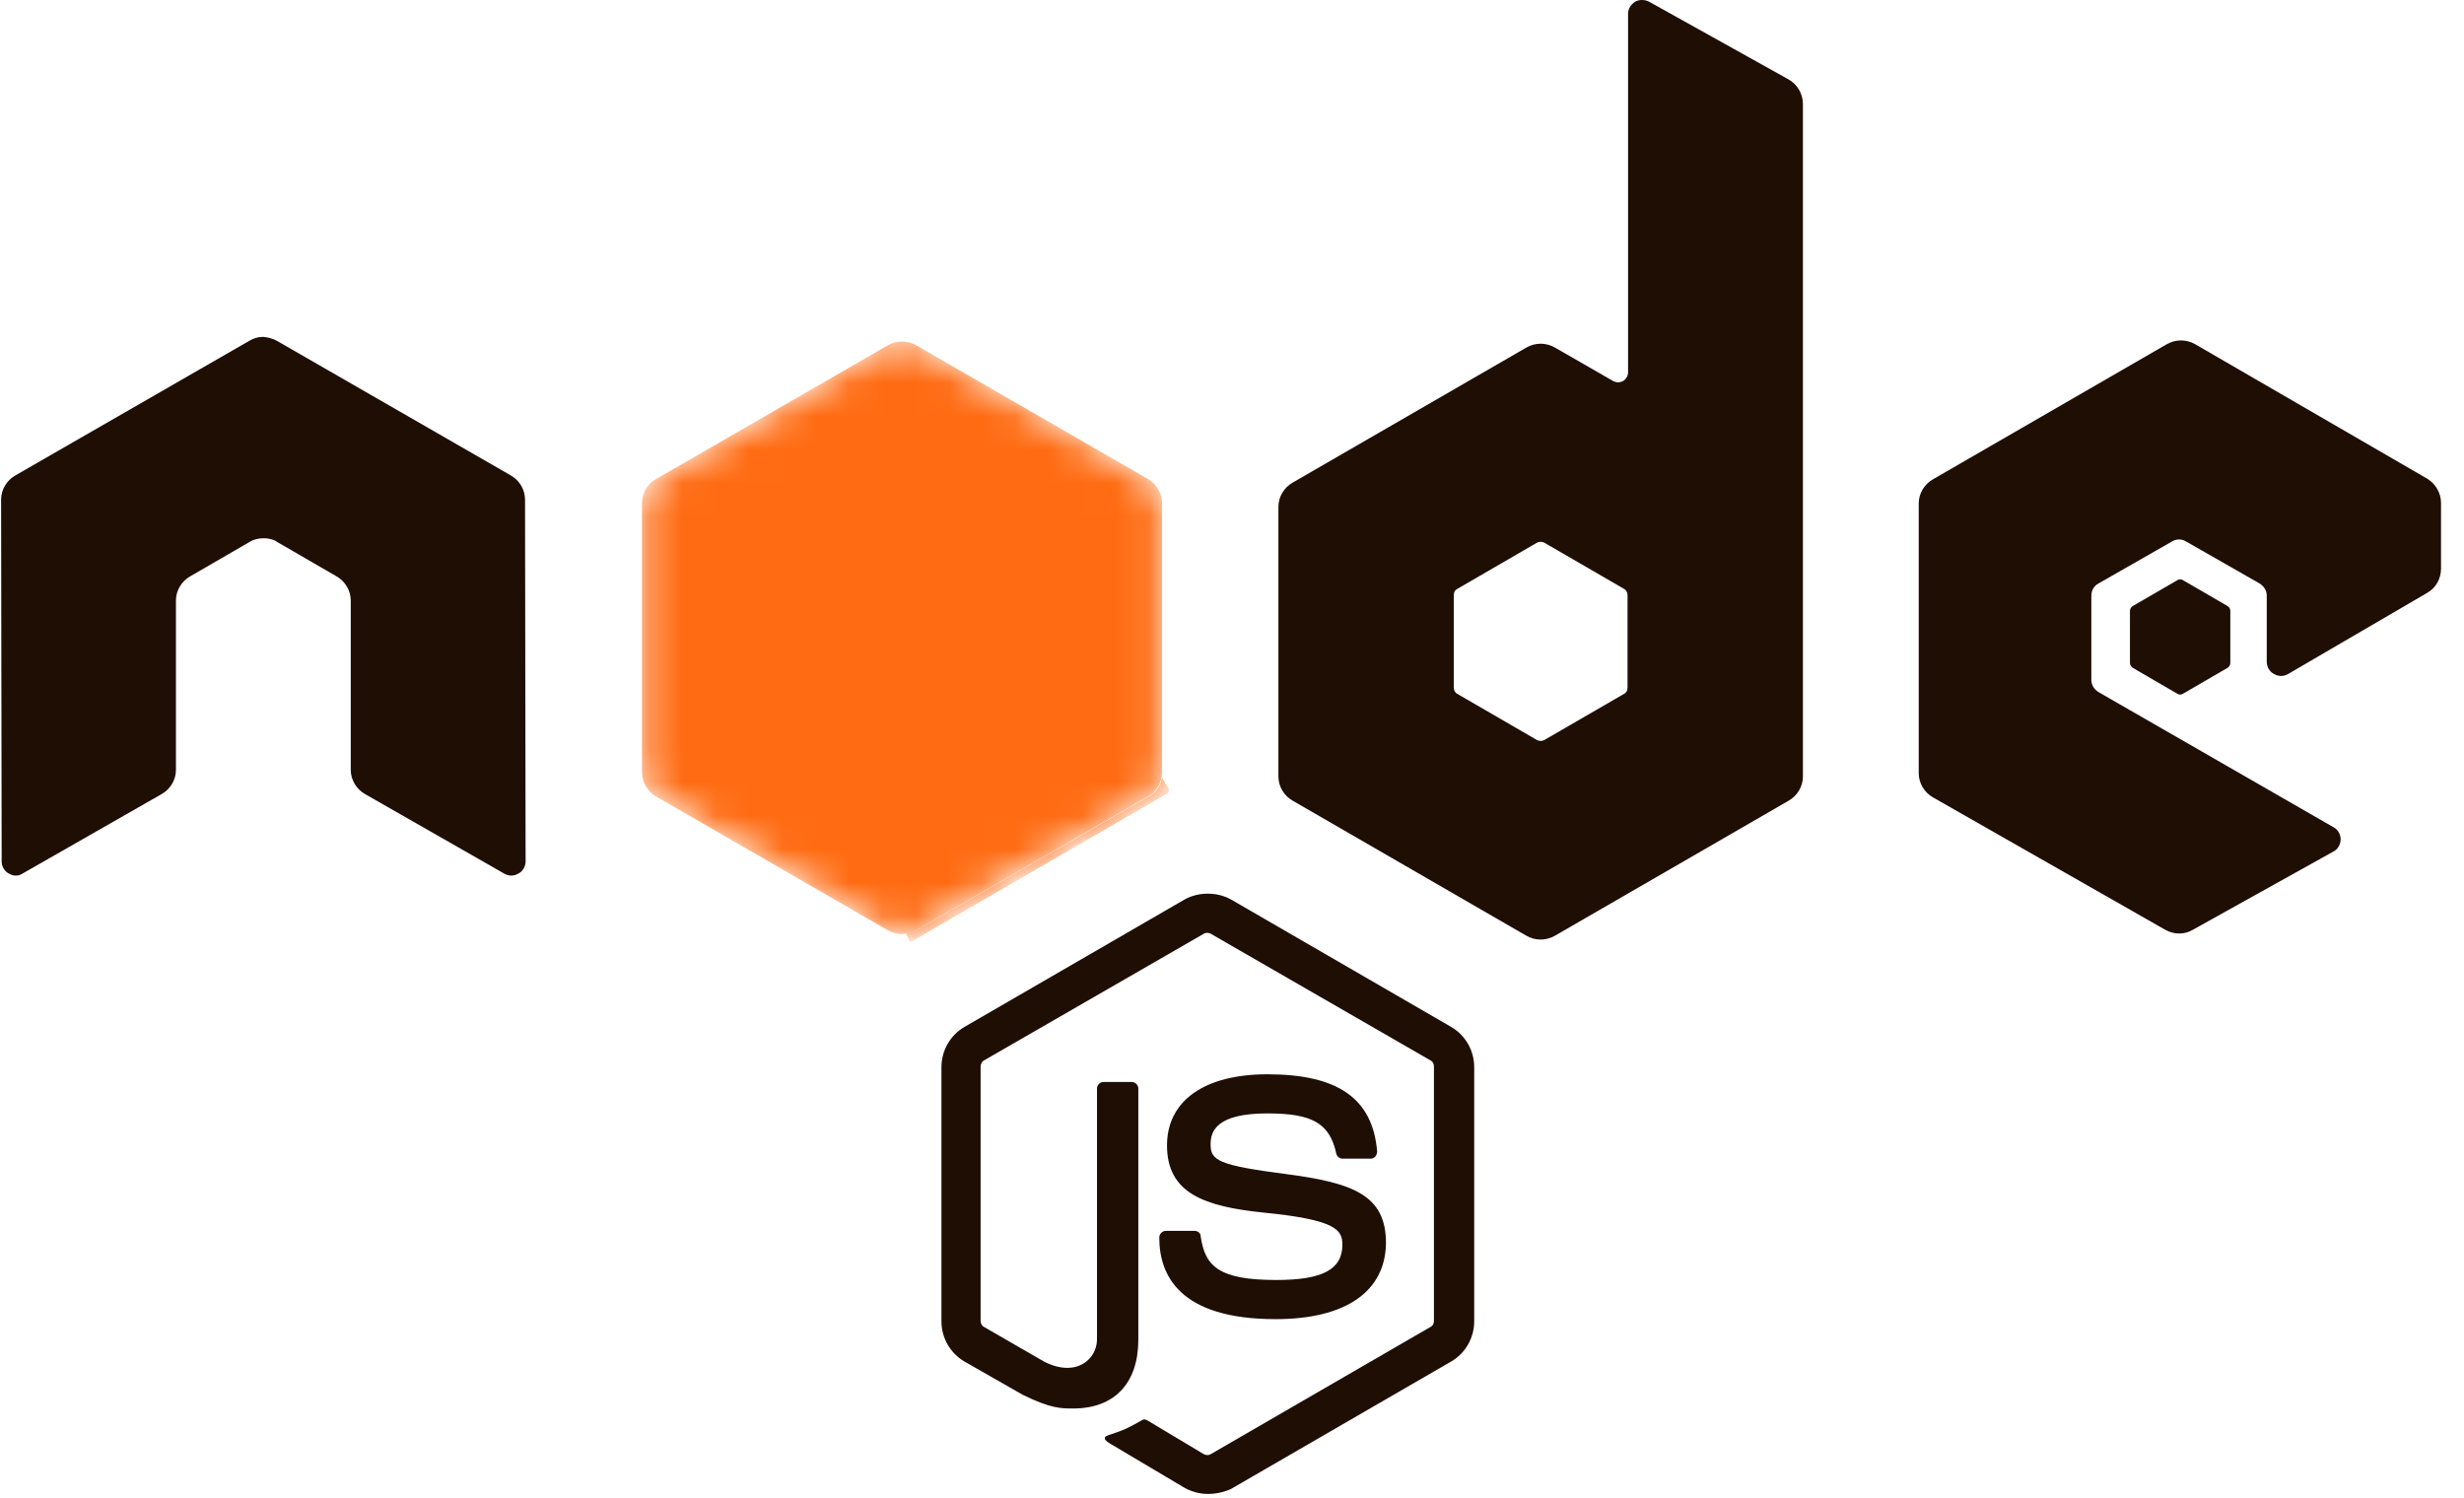 <svg width="74" height="45" viewBox="0 0 74 45" fill="none" xmlns="http://www.w3.org/2000/svg">
<g clip-path="url(#clip0)">
<path d="M36.274 44.87C36.025 44.87 35.794 44.804 35.578 44.688L33.375 43.38C33.044 43.197 33.21 43.131 33.309 43.098C33.756 42.949 33.839 42.916 34.303 42.651C34.352 42.618 34.419 42.634 34.468 42.667L36.158 43.678C36.224 43.711 36.307 43.711 36.357 43.678L42.965 39.852C43.032 39.818 43.065 39.752 43.065 39.669V32.034C43.065 31.951 43.032 31.884 42.965 31.851L36.357 28.042C36.29 28.009 36.208 28.009 36.158 28.042L29.549 31.851C29.483 31.884 29.45 31.967 29.45 32.034V39.669C29.45 39.736 29.483 39.818 29.549 39.852L31.355 40.895C32.332 41.392 32.945 40.812 32.945 40.232V32.696C32.945 32.597 33.027 32.497 33.143 32.497H33.988C34.087 32.497 34.187 32.58 34.187 32.696V40.232C34.187 41.541 33.475 42.303 32.232 42.303C31.851 42.303 31.553 42.303 30.709 41.889L28.969 40.895C28.539 40.647 28.274 40.183 28.274 39.686V32.05C28.274 31.553 28.539 31.09 28.969 30.841L35.578 27.015C35.992 26.783 36.555 26.783 36.969 27.015L43.578 30.841C44.009 31.09 44.274 31.553 44.274 32.05V39.686C44.274 40.183 44.009 40.647 43.578 40.895L36.969 44.721C36.754 44.821 36.506 44.87 36.274 44.87ZM38.311 39.62C35.413 39.62 34.816 38.294 34.816 37.168C34.816 37.069 34.899 36.969 35.015 36.969H35.876C35.976 36.969 36.059 37.036 36.059 37.135C36.191 38.013 36.572 38.444 38.328 38.444C39.719 38.444 40.315 38.129 40.315 37.383C40.315 36.953 40.15 36.638 37.98 36.423C36.174 36.241 35.048 35.843 35.048 34.402C35.048 33.06 36.174 32.266 38.063 32.266C40.183 32.266 41.226 32.994 41.359 34.584C41.359 34.634 41.342 34.684 41.309 34.733C41.276 34.767 41.226 34.8 41.176 34.8H40.315C40.232 34.8 40.15 34.733 40.133 34.651C39.934 33.74 39.421 33.441 38.063 33.441C36.539 33.441 36.357 33.971 36.357 34.369C36.357 34.849 36.572 34.998 38.626 35.263C40.663 35.528 41.624 35.909 41.624 37.334C41.607 38.791 40.415 39.62 38.311 39.62Z" fill="#1E0E04"/>
<path d="M15.768 15.006C15.768 14.708 15.603 14.427 15.338 14.278L8.315 10.236C8.199 10.17 8.066 10.137 7.934 10.12H7.868C7.735 10.12 7.603 10.17 7.487 10.236L0.464 14.278C0.199 14.427 0.033 14.708 0.033 15.006L0.05 25.872C0.05 26.021 0.133 26.17 0.265 26.236C0.398 26.319 0.563 26.319 0.679 26.236L4.853 23.851C5.118 23.702 5.284 23.421 5.284 23.122V18.038C5.284 17.739 5.449 17.458 5.714 17.309L7.487 16.282C7.619 16.199 7.768 16.166 7.917 16.166C8.066 16.166 8.215 16.199 8.331 16.282L10.104 17.309C10.369 17.458 10.534 17.739 10.534 18.038V23.122C10.534 23.421 10.7 23.702 10.965 23.851L15.139 26.236C15.271 26.319 15.437 26.319 15.57 26.236C15.702 26.17 15.785 26.021 15.785 25.872L15.768 15.006Z" fill="#1E0E04"/>
<path d="M49.525 0.05C49.392 -0.017 49.226 -0.017 49.11 0.05C48.978 0.133 48.895 0.265 48.895 0.414V11.18C48.895 11.28 48.845 11.379 48.746 11.445C48.647 11.495 48.547 11.495 48.448 11.445L46.692 10.435C46.427 10.286 46.112 10.286 45.847 10.435L38.825 14.493C38.56 14.642 38.394 14.924 38.394 15.222V23.321C38.394 23.619 38.56 23.901 38.825 24.05L45.847 28.108C46.112 28.257 46.427 28.257 46.692 28.108L53.715 24.05C53.98 23.901 54.146 23.619 54.146 23.321V3.13C54.146 2.816 53.98 2.534 53.715 2.385L49.525 0.05ZM48.879 20.654C48.879 20.737 48.845 20.804 48.779 20.837L46.377 22.228C46.311 22.261 46.228 22.261 46.162 22.228L43.761 20.837C43.694 20.804 43.661 20.721 43.661 20.654V17.872C43.661 17.789 43.694 17.723 43.761 17.69L46.162 16.298C46.228 16.265 46.311 16.265 46.377 16.298L48.779 17.69C48.845 17.723 48.879 17.806 48.879 17.872V20.654Z" fill="#1E0E04"/>
<path d="M72.895 17.806C73.16 17.657 73.31 17.375 73.31 17.077V15.106C73.31 14.808 73.144 14.526 72.895 14.377L65.922 10.336C65.657 10.187 65.343 10.187 65.078 10.336L58.055 14.394C57.79 14.543 57.624 14.824 57.624 15.122V23.222C57.624 23.52 57.79 23.802 58.055 23.951L65.028 27.926C65.293 28.075 65.608 28.075 65.856 27.926L70.08 25.574C70.212 25.508 70.295 25.359 70.295 25.209C70.295 25.06 70.212 24.911 70.08 24.845L63.024 20.787C62.891 20.704 62.808 20.572 62.808 20.423V17.889C62.808 17.739 62.891 17.59 63.024 17.524L65.227 16.265C65.359 16.182 65.525 16.182 65.657 16.265L67.86 17.524C67.993 17.607 68.076 17.739 68.076 17.889V19.876C68.076 20.025 68.158 20.174 68.291 20.241C68.423 20.323 68.589 20.323 68.722 20.241L72.895 17.806Z" fill="#1E0E04"/>
<path d="M65.392 17.425C65.442 17.392 65.508 17.392 65.558 17.425L66.9 18.203C66.949 18.236 66.982 18.286 66.982 18.352V19.909C66.982 19.975 66.949 20.025 66.9 20.058L65.558 20.837C65.508 20.87 65.442 20.87 65.392 20.837L64.051 20.058C64.001 20.025 63.968 19.975 63.968 19.909V18.352C63.968 18.286 64.001 18.236 64.051 18.203L65.392 17.425Z" fill="#1E0E04"/>
<mask id="mask0" mask-type="alpha" maskUnits="userSpaceOnUse" x="19" y="10" width="16" height="19">
<path d="M27.512 10.369C27.247 10.22 26.932 10.22 26.667 10.369L19.694 14.394C19.429 14.543 19.28 14.824 19.28 15.122V23.189C19.28 23.487 19.445 23.768 19.694 23.918L26.667 27.942C26.932 28.091 27.247 28.091 27.512 27.942L34.485 23.918C34.75 23.768 34.899 23.487 34.899 23.189V15.122C34.899 14.824 34.733 14.543 34.485 14.394L27.512 10.369Z" fill="white"/>
</mask>
<g mask="url(#mask0)">
<path d="M27.512 10.369C27.247 10.22 26.932 10.22 26.667 10.369L19.694 14.394C19.429 14.543 19.28 14.824 19.28 15.122V23.189C19.28 23.487 19.445 23.768 19.694 23.918L26.667 27.942C26.932 28.091 27.247 28.091 27.512 27.942L34.485 23.918C34.75 23.768 34.899 23.487 34.899 23.189V15.122C34.899 14.824 34.733 14.543 34.485 14.394L27.512 10.369Z" fill="#FF6B12"/>
<path fill-rule="evenodd" clip-rule="evenodd" d="M34.518 23.918L27.528 27.942C27.429 27.992 27.33 28.025 27.214 28.042L27.346 28.29L35.098 23.802V23.702L34.899 23.371C34.866 23.603 34.717 23.802 34.518 23.918Z" fill="#FF6B12"/>
<path fill-rule="evenodd" clip-rule="evenodd" d="M34.518 23.918L27.528 27.942C27.429 27.992 27.33 28.025 27.214 28.042L27.346 28.29L35.098 23.802V23.702L34.899 23.371C34.866 23.603 34.717 23.802 34.518 23.918Z" fill="#FF6B12"/>
</g>
</g>
<defs>
<clipPath id="clip0">
<rect width="73.376" height="45" fill="white"/>
</clipPath>
</defs>
</svg>
